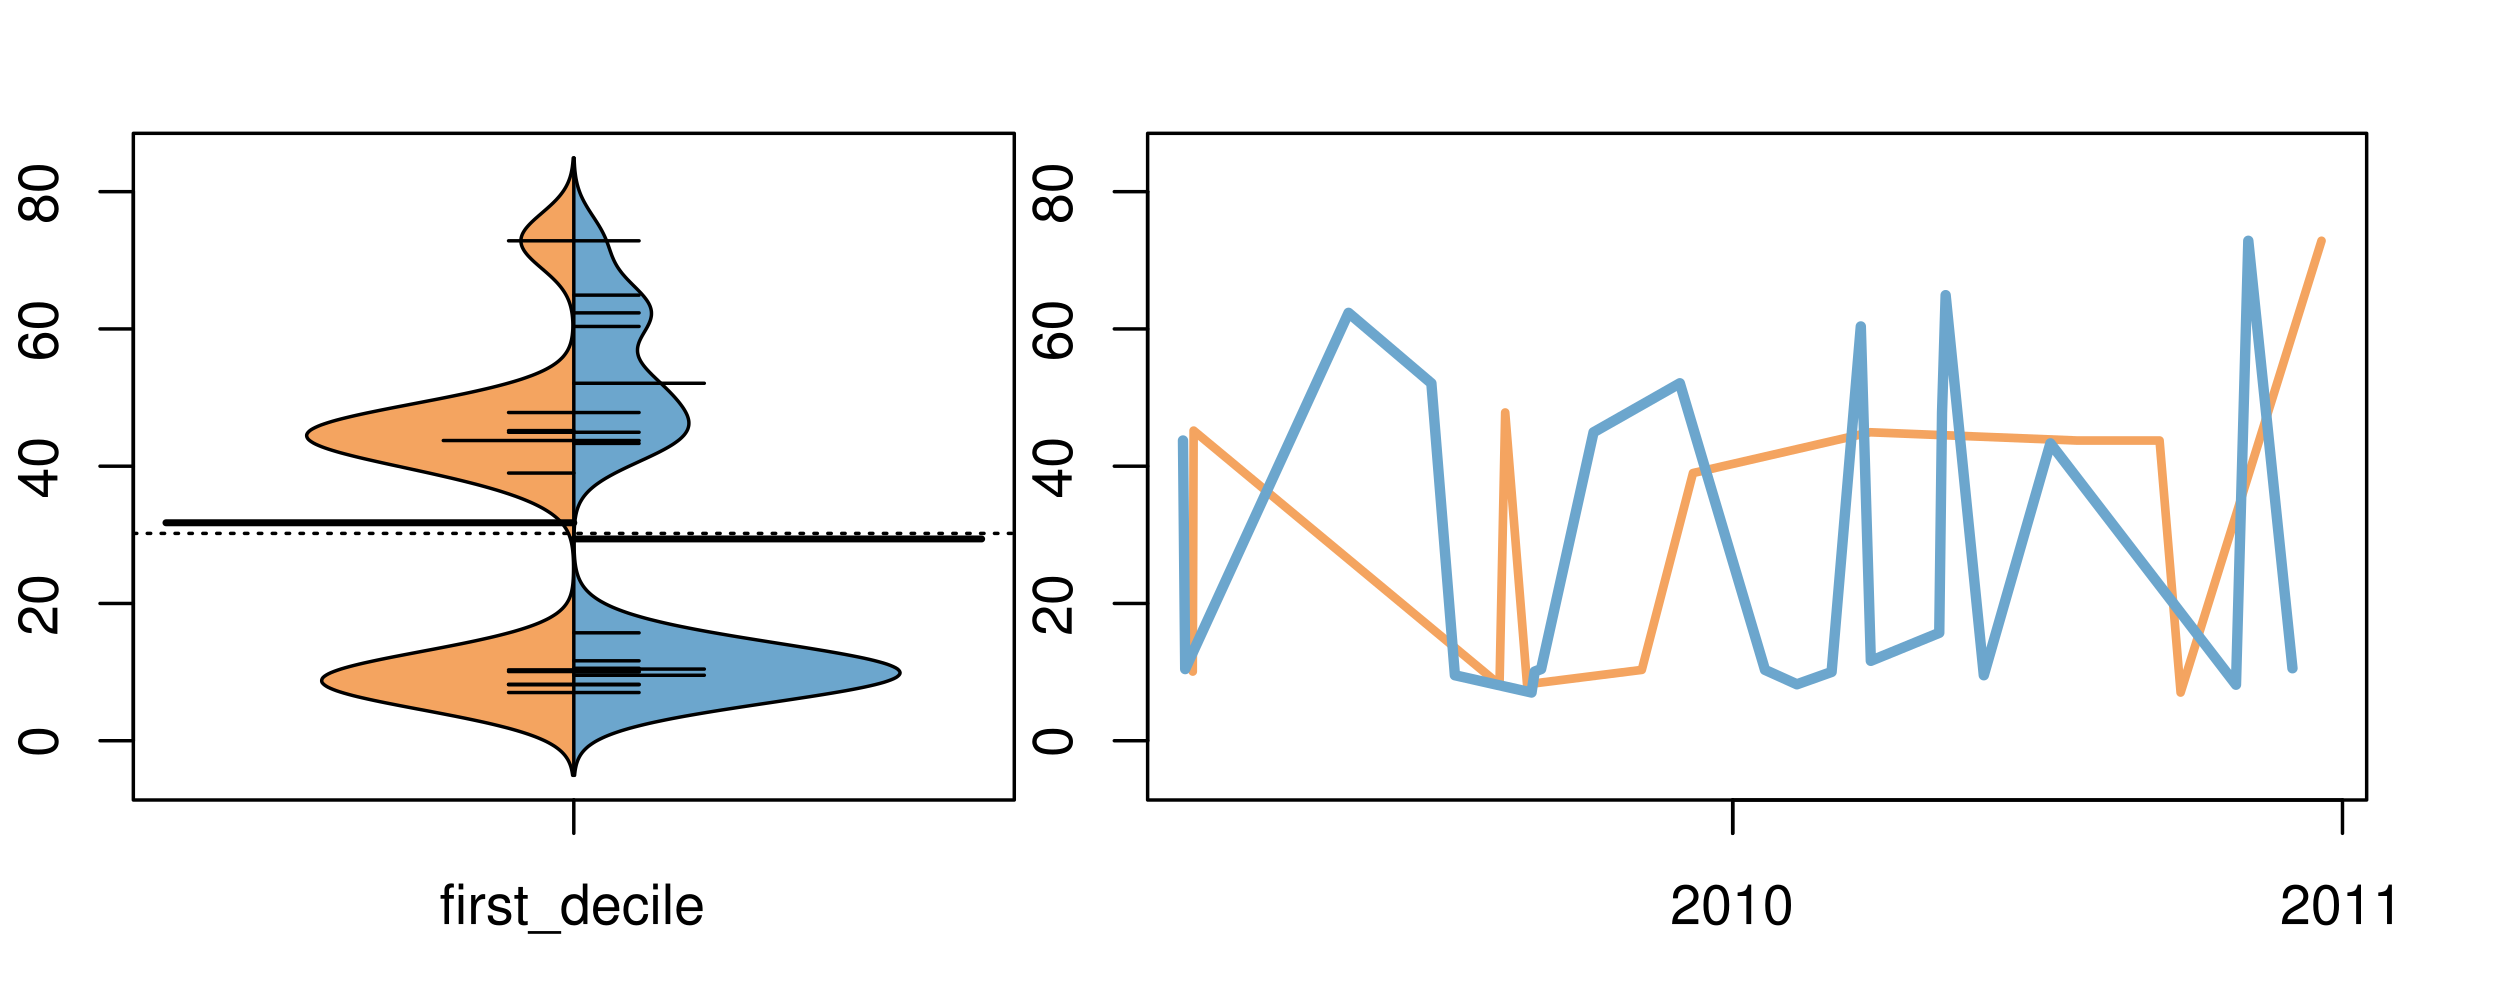 <?xml version="1.0" encoding="UTF-8"?>
<svg xmlns="http://www.w3.org/2000/svg" xmlns:xlink="http://www.w3.org/1999/xlink" width="540pt" height="216pt" viewBox="0 0 540 216" version="1.1">
<defs>
<g>
<symbol overflow="visible" id="glyph0-0">
<path style="stroke:none;" d="M -8.516 -3.297 C -8.516 -2.516 -8.156 -1.781 -7.578 -1.344 C -6.828 -0.797 -5.688 -0.516 -4.109 -0.516 C -1.25 -0.516 0.281 -1.469 0.281 -3.297 C 0.281 -5.094 -1.25 -6.078 -4.047 -6.078 C -5.703 -6.078 -6.797 -5.812 -7.578 -5.25 C -8.172 -4.812 -8.516 -4.109 -8.516 -3.297 Z M -7.578 -3.297 C -7.578 -4.438 -6.422 -5 -4.141 -5 C -1.734 -5 -0.594 -4.453 -0.594 -3.281 C -0.594 -2.156 -1.781 -1.594 -4.109 -1.594 C -6.438 -1.594 -7.578 -2.156 -7.578 -3.297 Z M -7.578 -3.297 "/>
</symbol>
<symbol overflow="visible" id="glyph0-1">
<path style="stroke:none;" d="M -1.047 -6.078 L -1.047 -1.594 C -1.734 -1.703 -2.188 -2.094 -2.797 -3.125 L -3.438 -4.328 C -4.094 -5.516 -4.969 -6.125 -6.016 -6.125 C -6.719 -6.125 -7.375 -5.844 -7.844 -5.344 C -8.297 -4.844 -8.516 -4.219 -8.516 -3.406 C -8.516 -2.328 -8.125 -1.531 -7.406 -1.062 C -6.953 -0.75 -6.422 -0.625 -5.562 -0.594 L -5.562 -1.656 C -6.125 -1.688 -6.484 -1.766 -6.75 -1.906 C -7.266 -2.188 -7.578 -2.734 -7.578 -3.375 C -7.578 -4.328 -6.906 -5.047 -5.984 -5.047 C -5.312 -5.047 -4.734 -4.656 -4.312 -3.906 L -3.688 -2.797 C -2.672 -1.016 -1.875 -0.5 0 -0.406 L 0 -6.078 Z M -1.047 -6.078 "/>
</symbol>
<symbol overflow="visible" id="glyph0-2">
<path style="stroke:none;" d="M -2.047 -3.922 L 0 -3.922 L 0 -4.984 L -2.047 -4.984 L -2.047 -6.234 L -2.984 -6.234 L -2.984 -4.984 L -8.516 -4.984 L -8.516 -4.203 L -3.156 -0.344 L -2.047 -0.344 Z M -2.984 -3.922 L -2.984 -1.266 L -6.703 -3.922 Z M -2.984 -3.922 "/>
</symbol>
<symbol overflow="visible" id="glyph0-3">
<path style="stroke:none;" d="M -6.281 -5.969 C -7.688 -5.766 -8.516 -4.859 -8.516 -3.562 C -8.516 -2.625 -8.047 -1.781 -7.297 -1.281 C -6.469 -0.75 -5.422 -0.516 -3.875 -0.516 C -2.453 -0.516 -1.531 -0.734 -0.781 -1.234 C -0.094 -1.688 0.281 -2.438 0.281 -3.375 C 0.281 -4.984 -0.922 -6.156 -2.594 -6.156 C -4.172 -6.156 -5.297 -5.078 -5.297 -3.547 C -5.297 -2.719 -4.969 -2.047 -4.344 -1.594 C -6.422 -1.609 -7.578 -2.281 -7.578 -3.484 C -7.578 -4.234 -7.109 -4.75 -6.281 -4.922 Z M -4.359 -3.422 C -4.359 -4.438 -3.641 -5.078 -2.516 -5.078 C -1.438 -5.078 -0.656 -4.359 -0.656 -3.391 C -0.656 -2.406 -1.469 -1.656 -2.562 -1.656 C -3.625 -1.656 -4.359 -2.375 -4.359 -3.422 Z M -4.359 -3.422 "/>
</symbol>
<symbol overflow="visible" id="glyph0-4">
<path style="stroke:none;" d="M -4.469 -4.688 C -5 -5.562 -5.438 -5.859 -6.234 -5.859 C -7.578 -5.859 -8.516 -4.812 -8.516 -3.297 C -8.516 -1.797 -7.578 -0.75 -6.234 -0.75 C -5.453 -0.75 -5.016 -1.031 -4.469 -1.891 C -4.016 -0.922 -3.297 -0.438 -2.359 -0.438 C -0.797 -0.438 0.281 -1.625 0.281 -3.297 C 0.281 -4.984 -0.797 -6.156 -2.359 -6.156 C -3.297 -6.156 -4.016 -5.672 -4.469 -4.688 Z M -7.578 -3.297 C -7.578 -4.203 -7.047 -4.781 -6.219 -4.781 C -5.422 -4.781 -4.891 -4.188 -4.891 -3.297 C -4.891 -2.406 -5.422 -1.828 -6.234 -1.828 C -7.047 -1.828 -7.578 -2.406 -7.578 -3.297 Z M -4.016 -3.297 C -4.016 -4.359 -3.344 -5.078 -2.344 -5.078 C -1.328 -5.078 -0.656 -4.359 -0.656 -3.281 C -0.656 -2.25 -1.344 -1.531 -2.344 -1.531 C -3.344 -1.531 -4.016 -2.25 -4.016 -3.297 Z M -4.016 -3.297 "/>
</symbol>
<symbol overflow="visible" id="glyph0-5">
<path style="stroke:none;" d="M -8.75 -5.938 L -8.75 -4.938 L -5.5 -4.938 C -6.125 -4.531 -6.469 -3.859 -6.469 -3.016 C -6.469 -1.375 -5.156 -0.312 -3.156 -0.312 C -1.031 -0.312 0.281 -1.359 0.281 -3.047 C 0.281 -3.906 -0.047 -4.516 -0.828 -5.047 L 0 -5.047 L 0 -5.938 Z M -5.531 -3.188 C -5.531 -4.266 -4.578 -4.938 -3.078 -4.938 C -1.625 -4.938 -0.656 -4.25 -0.656 -3.188 C -0.656 -2.094 -1.625 -1.359 -3.094 -1.359 C -4.562 -1.359 -5.531 -2.094 -5.531 -3.188 Z M -5.531 -3.188 "/>
</symbol>
<symbol overflow="visible" id="glyph0-6">
<path style="stroke:none;" d="M -6.281 -3.094 L -6.281 -2.047 L -7.266 -2.047 C -7.688 -2.047 -7.906 -2.297 -7.906 -2.75 C -7.906 -2.828 -7.906 -2.875 -7.891 -3.094 L -8.719 -3.094 C -8.766 -2.875 -8.781 -2.734 -8.781 -2.531 C -8.781 -1.609 -8.25 -1.062 -7.359 -1.062 L -6.281 -1.062 L -6.281 -0.219 L -5.469 -0.219 L -5.469 -1.062 L 0 -1.062 L 0 -2.047 L -5.469 -2.047 L -5.469 -3.094 Z M -6.281 -3.094 "/>
</symbol>
<symbol overflow="visible" id="glyph0-7">
<path style="stroke:none;" d="M 1.516 -6.938 L 1.516 0.266 L 2.109 0.266 L 2.109 -6.938 Z M 1.516 -6.938 "/>
</symbol>
<symbol overflow="visible" id="glyph0-8">
<path style="stroke:none;" d="M -6.469 -3.266 C -6.469 -1.5 -5.203 -0.438 -3.094 -0.438 C -0.984 -0.438 0.281 -1.484 0.281 -3.281 C 0.281 -5.047 -0.984 -6.125 -3.047 -6.125 C -5.219 -6.125 -6.469 -5.078 -6.469 -3.266 Z M -5.547 -3.281 C -5.547 -4.406 -4.625 -5.078 -3.062 -5.078 C -1.578 -5.078 -0.641 -4.375 -0.641 -3.281 C -0.641 -2.156 -1.578 -1.469 -3.094 -1.469 C -4.609 -1.469 -5.547 -2.156 -5.547 -3.281 Z M -5.547 -3.281 "/>
</symbol>
<symbol overflow="visible" id="glyph0-9">
<path style="stroke:none;" d="M -8.75 -1.828 L -8.75 -0.812 L 0 -0.812 L 0 -1.828 Z M -8.75 -1.828 "/>
</symbol>
<symbol overflow="visible" id="glyph0-10">
<path style="stroke:none;" d="M -1.25 -2.297 L -1.25 -1.047 L 0 -1.047 L 0 -2.297 Z M -1.25 -2.297 "/>
</symbol>
<symbol overflow="visible" id="glyph0-11">
<path style="stroke:none;" d="M -6.062 -3.109 L 0 -3.109 L 0 -4.156 L -8.516 -4.156 L -8.516 -3.469 C -7.203 -3.094 -7.016 -2.859 -6.812 -1.219 L -6.062 -1.219 Z M -6.062 -3.109 "/>
</symbol>
<symbol overflow="visible" id="glyph0-12">
<path style="stroke:none;" d="M 0 -3.422 L -6.281 -5.828 L -6.281 -4.703 L -1.188 -2.922 L -6.281 -1.25 L -6.281 -0.125 L 0 -2.328 Z M 0 -3.422 "/>
</symbol>
<symbol overflow="visible" id="glyph0-13">
<path style="stroke:none;" d="M -0.594 -6.422 C -0.562 -6.312 -0.562 -6.266 -0.562 -6.203 C -0.562 -5.859 -0.75 -5.656 -1.062 -5.656 L -4.75 -5.656 C -5.875 -5.656 -6.469 -4.844 -6.469 -3.297 C -6.469 -2.391 -6.203 -1.625 -5.734 -1.219 C -5.406 -0.922 -5.047 -0.797 -4.422 -0.781 L -4.422 -1.781 C -5.203 -1.875 -5.547 -2.328 -5.547 -3.266 C -5.547 -4.156 -5.203 -4.672 -4.609 -4.672 L -4.344 -4.672 C -3.922 -4.672 -3.75 -4.422 -3.641 -3.625 C -3.469 -2.203 -3.422 -1.984 -3.266 -1.609 C -2.969 -0.875 -2.406 -0.5 -1.578 -0.5 C -0.438 -0.5 0.281 -1.297 0.281 -2.562 C 0.281 -3.359 0 -4 -0.641 -4.703 C -0.016 -4.781 0.281 -5.094 0.281 -5.734 C 0.281 -5.938 0.25 -6.094 0.172 -6.422 Z M -1.984 -4.672 C -1.641 -4.672 -1.438 -4.578 -1.156 -4.266 C -0.797 -3.859 -0.594 -3.375 -0.594 -2.781 C -0.594 -2 -0.969 -1.547 -1.609 -1.547 C -2.266 -1.547 -2.609 -1.984 -2.766 -3.062 C -2.906 -4.109 -2.953 -4.328 -3.109 -4.672 Z M -1.984 -4.672 "/>
</symbol>
<symbol overflow="visible" id="glyph0-14">
<path style="stroke:none;" d="M 0 -5.781 L -6.281 -5.781 L -6.281 -4.781 L -2.719 -4.781 C -1.438 -4.781 -0.594 -4.109 -0.594 -3.078 C -0.594 -2.281 -1.078 -1.781 -1.844 -1.781 L -6.281 -1.781 L -6.281 -0.781 L -1.438 -0.781 C -0.391 -0.781 0.281 -1.562 0.281 -2.781 C 0.281 -3.703 -0.047 -4.297 -0.875 -4.891 L 0 -4.891 Z M 0 -5.781 "/>
</symbol>
<symbol overflow="visible" id="glyph0-15">
<path style="stroke:none;" d="M -2.812 -6.156 C -3.766 -6.156 -4.344 -6.078 -4.812 -5.906 C -5.844 -5.5 -6.469 -4.531 -6.469 -3.359 C -6.469 -1.609 -5.125 -0.484 -3.062 -0.484 C -1 -0.484 0.281 -1.578 0.281 -3.344 C 0.281 -4.781 -0.547 -5.766 -1.906 -6.031 L -1.906 -5.016 C -1.078 -4.734 -0.641 -4.172 -0.641 -3.375 C -0.641 -2.734 -0.938 -2.203 -1.469 -1.859 C -1.828 -1.625 -2.188 -1.531 -2.812 -1.531 Z M -3.625 -1.547 C -4.781 -1.625 -5.547 -2.344 -5.547 -3.344 C -5.547 -4.328 -4.734 -5.094 -3.703 -5.094 C -3.672 -5.094 -3.641 -5.094 -3.625 -5.078 Z M -3.625 -1.547 "/>
</symbol>
<symbol overflow="visible" id="glyph1-0">
<path style="stroke:none;" d="M 3.094 -6.281 L 2.047 -6.281 L 2.047 -7.266 C 2.047 -7.688 2.297 -7.906 2.75 -7.906 C 2.828 -7.906 2.875 -7.906 3.094 -7.891 L 3.094 -8.719 C 2.875 -8.766 2.734 -8.781 2.531 -8.781 C 1.609 -8.781 1.062 -8.25 1.062 -7.359 L 1.062 -6.281 L 0.219 -6.281 L 0.219 -5.469 L 1.062 -5.469 L 1.062 0 L 2.047 0 L 2.047 -5.469 L 3.094 -5.469 Z M 3.094 -6.281 "/>
</symbol>
<symbol overflow="visible" id="glyph1-1">
<path style="stroke:none;" d="M 1.797 -6.281 L 0.797 -6.281 L 0.797 0 L 1.797 0 Z M 1.797 -8.75 L 0.797 -8.75 L 0.797 -7.484 L 1.797 -7.484 Z M 1.797 -8.75 "/>
</symbol>
<symbol overflow="visible" id="glyph1-2">
<path style="stroke:none;" d="M 0.828 -6.281 L 0.828 0 L 1.844 0 L 1.844 -3.266 C 1.844 -4.156 2.062 -4.75 2.547 -5.094 C 2.859 -5.328 3.156 -5.406 3.859 -5.406 L 3.859 -6.438 C 3.688 -6.453 3.594 -6.469 3.469 -6.469 C 2.812 -6.469 2.328 -6.078 1.75 -5.141 L 1.75 -6.281 Z M 0.828 -6.281 "/>
</symbol>
<symbol overflow="visible" id="glyph1-3">
<path style="stroke:none;" d="M 5.25 -4.531 C 5.25 -5.766 4.422 -6.469 2.969 -6.469 C 1.516 -6.469 0.562 -5.719 0.562 -4.547 C 0.562 -3.562 1.062 -3.094 2.562 -2.734 L 3.484 -2.516 C 4.188 -2.344 4.469 -2.094 4.469 -1.625 C 4.469 -1.047 3.875 -0.641 3 -0.641 C 2.453 -0.641 2 -0.797 1.75 -1.062 C 1.594 -1.25 1.531 -1.422 1.469 -1.875 L 0.406 -1.875 C 0.453 -0.422 1.266 0.281 2.922 0.281 C 4.5 0.281 5.516 -0.5 5.516 -1.719 C 5.516 -2.656 4.984 -3.172 3.734 -3.469 L 2.766 -3.703 C 1.953 -3.891 1.609 -4.156 1.609 -4.594 C 1.609 -5.172 2.125 -5.547 2.938 -5.547 C 3.75 -5.547 4.172 -5.203 4.203 -4.531 Z M 5.25 -4.531 "/>
</symbol>
<symbol overflow="visible" id="glyph1-4">
<path style="stroke:none;" d="M 3.047 -6.281 L 2.016 -6.281 L 2.016 -8.016 L 1.016 -8.016 L 1.016 -6.281 L 0.172 -6.281 L 0.172 -5.469 L 1.016 -5.469 L 1.016 -0.719 C 1.016 -0.078 1.453 0.281 2.234 0.281 C 2.469 0.281 2.719 0.25 3.047 0.188 L 3.047 -0.641 C 2.922 -0.609 2.766 -0.594 2.562 -0.594 C 2.141 -0.594 2.016 -0.719 2.016 -1.156 L 2.016 -5.469 L 3.047 -5.469 Z M 3.047 -6.281 "/>
</symbol>
<symbol overflow="visible" id="glyph1-5">
<path style="stroke:none;" d="M 6.938 1.516 L -0.266 1.516 L -0.266 2.109 L 6.938 2.109 Z M 6.938 1.516 "/>
</symbol>
<symbol overflow="visible" id="glyph1-6">
<path style="stroke:none;" d="M 5.938 -8.75 L 4.938 -8.75 L 4.938 -5.5 C 4.531 -6.125 3.859 -6.469 3.016 -6.469 C 1.375 -6.469 0.312 -5.156 0.312 -3.156 C 0.312 -1.031 1.359 0.281 3.047 0.281 C 3.906 0.281 4.516 -0.047 5.047 -0.828 L 5.047 0 L 5.938 0 Z M 3.188 -5.531 C 4.266 -5.531 4.938 -4.578 4.938 -3.078 C 4.938 -1.625 4.25 -0.656 3.188 -0.656 C 2.094 -0.656 1.359 -1.625 1.359 -3.094 C 1.359 -4.562 2.094 -5.531 3.188 -5.531 Z M 3.188 -5.531 "/>
</symbol>
<symbol overflow="visible" id="glyph1-7">
<path style="stroke:none;" d="M 6.156 -2.812 C 6.156 -3.766 6.078 -4.344 5.906 -4.812 C 5.5 -5.844 4.531 -6.469 3.359 -6.469 C 1.609 -6.469 0.484 -5.125 0.484 -3.062 C 0.484 -1 1.578 0.281 3.344 0.281 C 4.781 0.281 5.766 -0.547 6.031 -1.906 L 5.016 -1.906 C 4.734 -1.078 4.172 -0.641 3.375 -0.641 C 2.734 -0.641 2.203 -0.938 1.859 -1.469 C 1.625 -1.828 1.531 -2.188 1.531 -2.812 Z M 1.547 -3.625 C 1.625 -4.781 2.344 -5.547 3.344 -5.547 C 4.328 -5.547 5.094 -4.734 5.094 -3.703 C 5.094 -3.672 5.094 -3.641 5.078 -3.625 Z M 1.547 -3.625 "/>
</symbol>
<symbol overflow="visible" id="glyph1-8">
<path style="stroke:none;" d="M 5.656 -4.172 C 5.609 -4.781 5.469 -5.188 5.234 -5.531 C 4.797 -6.125 4.047 -6.469 3.172 -6.469 C 1.469 -6.469 0.375 -5.125 0.375 -3.031 C 0.375 -1.016 1.453 0.281 3.156 0.281 C 4.656 0.281 5.609 -0.625 5.719 -2.156 L 4.719 -2.156 C 4.547 -1.156 4.031 -0.641 3.188 -0.641 C 2.078 -0.641 1.422 -1.547 1.422 -3.031 C 1.422 -4.609 2.062 -5.547 3.156 -5.547 C 4 -5.547 4.531 -5.047 4.641 -4.172 Z M 5.656 -4.172 "/>
</symbol>
<symbol overflow="visible" id="glyph1-9">
<path style="stroke:none;" d="M 1.828 -8.75 L 0.812 -8.75 L 0.812 0 L 1.828 0 Z M 1.828 -8.75 "/>
</symbol>
<symbol overflow="visible" id="glyph1-10">
<path style="stroke:none;" d="M 6.078 -1.047 L 1.594 -1.047 C 1.703 -1.734 2.094 -2.188 3.125 -2.797 L 4.328 -3.438 C 5.516 -4.094 6.125 -4.969 6.125 -6.016 C 6.125 -6.719 5.844 -7.375 5.344 -7.844 C 4.844 -8.297 4.219 -8.516 3.406 -8.516 C 2.328 -8.516 1.531 -8.125 1.062 -7.406 C 0.75 -6.953 0.625 -6.422 0.594 -5.562 L 1.656 -5.562 C 1.688 -6.125 1.766 -6.484 1.906 -6.75 C 2.188 -7.266 2.734 -7.578 3.375 -7.578 C 4.328 -7.578 5.047 -6.906 5.047 -5.984 C 5.047 -5.312 4.656 -4.734 3.906 -4.312 L 2.797 -3.688 C 1.016 -2.672 0.5 -1.875 0.406 0 L 6.078 0 Z M 6.078 -1.047 "/>
</symbol>
<symbol overflow="visible" id="glyph1-11">
<path style="stroke:none;" d="M 3.297 -8.516 C 2.516 -8.516 1.781 -8.156 1.344 -7.578 C 0.797 -6.828 0.516 -5.688 0.516 -4.109 C 0.516 -1.25 1.469 0.281 3.297 0.281 C 5.094 0.281 6.078 -1.25 6.078 -4.047 C 6.078 -5.703 5.812 -6.797 5.25 -7.578 C 4.812 -8.172 4.109 -8.516 3.297 -8.516 Z M 3.297 -7.578 C 4.438 -7.578 5 -6.422 5 -4.141 C 5 -1.734 4.453 -0.594 3.281 -0.594 C 2.156 -0.594 1.594 -1.781 1.594 -4.109 C 1.594 -6.438 2.156 -7.578 3.297 -7.578 Z M 3.297 -7.578 "/>
</symbol>
<symbol overflow="visible" id="glyph1-12">
<path style="stroke:none;" d="M 3.109 -6.062 L 3.109 0 L 4.156 0 L 4.156 -8.516 L 3.469 -8.516 C 3.094 -7.203 2.859 -7.016 1.219 -6.812 L 1.219 -6.062 Z M 3.109 -6.062 "/>
</symbol>
</g>
<clipPath id="clip1">
  <path d="M 28.801 28.801 L 220.086 28.801 L 220.086 173.801 L 28.801 173.801 Z M 28.801 28.801 "/>
</clipPath>
<clipPath id="clip2">
  <path d="M 247.887 28.801 L 512.199 28.801 L 512.199 173.801 L 247.887 173.801 Z M 247.887 28.801 "/>
</clipPath>
<clipPath id="clip3">
  <path d="M 233.484 14.398 L 526.598 14.398 L 526.598 188.199 L 233.484 188.199 Z M 233.484 14.398 "/>
</clipPath>
<clipPath id="clip4">
  <path d="M 247.887 28.801 L 512.199 28.801 L 512.199 173.801 L 247.887 173.801 Z M 247.887 28.801 "/>
</clipPath>
</defs>
<g id="surface136">
<path style="fill:none;stroke-width:0.75;stroke-linecap:round;stroke-linejoin:round;stroke:rgb(0%,0%,0%);stroke-opacity:1;stroke-miterlimit:10;" d="M 28.801 172.801 L 219.086 172.801 L 219.086 28.801 L 28.801 28.801 L 28.801 172.801 "/>
<path style="fill:none;stroke-width:0.75;stroke-linecap:round;stroke-linejoin:round;stroke:rgb(0%,0%,0%);stroke-opacity:1;stroke-miterlimit:10;" d="M 28.801 159.996 L 28.801 41.398 "/>
<path style="fill:none;stroke-width:0.75;stroke-linecap:round;stroke-linejoin:round;stroke:rgb(0%,0%,0%);stroke-opacity:1;stroke-miterlimit:10;" d="M 28.801 159.996 L 21.602 159.996 "/>
<path style="fill:none;stroke-width:0.75;stroke-linecap:round;stroke-linejoin:round;stroke:rgb(0%,0%,0%);stroke-opacity:1;stroke-miterlimit:10;" d="M 28.801 130.344 L 21.602 130.344 "/>
<path style="fill:none;stroke-width:0.75;stroke-linecap:round;stroke-linejoin:round;stroke:rgb(0%,0%,0%);stroke-opacity:1;stroke-miterlimit:10;" d="M 28.801 100.695 L 21.602 100.695 "/>
<path style="fill:none;stroke-width:0.75;stroke-linecap:round;stroke-linejoin:round;stroke:rgb(0%,0%,0%);stroke-opacity:1;stroke-miterlimit:10;" d="M 28.801 71.047 L 21.602 71.047 "/>
<path style="fill:none;stroke-width:0.75;stroke-linecap:round;stroke-linejoin:round;stroke:rgb(0%,0%,0%);stroke-opacity:1;stroke-miterlimit:10;" d="M 28.801 41.398 L 21.602 41.398 "/>
<g style="fill:rgb(0%,0%,0%);fill-opacity:1;">
  <use xlink:href="#glyph0-0" x="12.396" y="163.496"/>
</g>
<g style="fill:rgb(0%,0%,0%);fill-opacity:1;">
  <use xlink:href="#glyph0-1" x="12.396" y="137.344"/>
  <use xlink:href="#glyph0-0" x="12.396" y="130.672"/>
</g>
<g style="fill:rgb(0%,0%,0%);fill-opacity:1;">
  <use xlink:href="#glyph0-2" x="12.396" y="107.695"/>
  <use xlink:href="#glyph0-0" x="12.396" y="101.023"/>
</g>
<g style="fill:rgb(0%,0%,0%);fill-opacity:1;">
  <use xlink:href="#glyph0-3" x="12.396" y="78.047"/>
  <use xlink:href="#glyph0-0" x="12.396" y="71.375"/>
</g>
<g style="fill:rgb(0%,0%,0%);fill-opacity:1;">
  <use xlink:href="#glyph0-4" x="12.396" y="48.398"/>
  <use xlink:href="#glyph0-0" x="12.396" y="41.727"/>
</g>
<path style="fill:none;stroke-width:0.75;stroke-linecap:round;stroke-linejoin:round;stroke:rgb(0%,0%,0%);stroke-opacity:1;stroke-miterlimit:10;" d="M 123.941 172.801 L 123.941 172.801 "/>
<path style="fill:none;stroke-width:0.75;stroke-linecap:round;stroke-linejoin:round;stroke:rgb(0%,0%,0%);stroke-opacity:1;stroke-miterlimit:10;" d="M 123.941 172.801 L 123.941 180 "/>
<g style="fill:rgb(0%,0%,0%);fill-opacity:1;">
  <use xlink:href="#glyph1-0" x="94.941" y="199.596"/>
  <use xlink:href="#glyph1-1" x="98.277" y="199.596"/>
  <use xlink:href="#glyph1-2" x="100.941" y="199.596"/>
  <use xlink:href="#glyph1-3" x="104.938" y="199.596"/>
  <use xlink:href="#glyph1-4" x="110.938" y="199.596"/>
  <use xlink:href="#glyph1-5" x="114.273" y="199.596"/>
  <use xlink:href="#glyph1-6" x="120.945" y="199.596"/>
  <use xlink:href="#glyph1-7" x="127.617" y="199.596"/>
  <use xlink:href="#glyph1-8" x="134.289" y="199.596"/>
  <use xlink:href="#glyph1-1" x="140.289" y="199.596"/>
  <use xlink:href="#glyph1-9" x="142.953" y="199.596"/>
  <use xlink:href="#glyph1-7" x="145.617" y="199.596"/>
</g>
<g clip-path="url(#clip1)" clip-rule="nonzero">
<path style="fill:none;stroke-width:0.75;stroke-linecap:round;stroke-linejoin:round;stroke:rgb(0%,0%,0%);stroke-opacity:1;stroke-dasharray:0.75,2.25;stroke-miterlimit:10;" d="M 28.801 115.215 L 219.086 115.215 "/>
<path style=" stroke:none;fill-rule:nonzero;fill:rgb(95.686%,64.314%,37.647%);fill-opacity:1;" d="M 123.941 34.133 L 123.812 34.133 L 123.797 34.395 L 123.777 34.656 L 123.754 34.918 L 123.73 35.176 L 123.703 35.438 L 123.668 35.699 L 123.637 35.961 L 123.598 36.223 L 123.555 36.48 L 123.508 36.742 L 123.457 37.004 L 123.402 37.266 L 123.344 37.523 L 123.203 38.047 L 123.125 38.309 L 123.039 38.57 L 122.945 38.828 L 122.844 39.09 L 122.738 39.352 L 122.621 39.613 L 122.496 39.875 L 122.363 40.133 L 122.223 40.395 L 122.07 40.656 L 121.91 40.918 L 121.742 41.18 L 121.562 41.438 L 121.371 41.699 L 121.172 41.961 L 120.965 42.223 L 120.746 42.484 L 120.52 42.742 L 120.281 43.004 L 120.039 43.266 L 119.781 43.527 L 119.52 43.789 L 119.25 44.047 L 118.973 44.309 L 118.688 44.57 L 118.398 44.832 L 118.105 45.094 L 117.809 45.352 L 117.207 45.875 L 116.902 46.137 L 116.602 46.398 L 116.301 46.656 L 115.707 47.18 L 115.418 47.441 L 115.137 47.703 L 114.863 47.961 L 114.598 48.223 L 114.348 48.484 L 114.105 48.746 L 113.875 49.008 L 113.66 49.266 L 113.461 49.527 L 113.281 49.789 L 113.117 50.051 L 112.969 50.312 L 112.844 50.57 L 112.738 50.832 L 112.648 51.094 L 112.582 51.355 L 112.539 51.617 L 112.52 51.875 L 112.516 52.137 L 112.539 52.398 L 112.582 52.66 L 112.648 52.922 L 112.73 53.18 L 112.836 53.441 L 112.965 53.703 L 113.109 53.965 L 113.27 54.227 L 113.453 54.484 L 113.652 54.746 L 113.867 55.008 L 114.094 55.27 L 114.336 55.527 L 114.59 55.789 L 114.852 56.051 L 115.125 56.312 L 115.406 56.574 L 115.695 56.832 L 115.988 57.094 L 116.891 57.879 L 117.195 58.137 L 117.797 58.66 L 118.094 58.922 L 118.387 59.184 L 118.676 59.441 L 118.961 59.703 L 119.238 59.965 L 119.508 60.227 L 119.77 60.488 L 120.023 60.746 L 120.273 61.008 L 120.512 61.27 L 120.738 61.531 L 120.957 61.793 L 121.164 62.051 L 121.363 62.312 L 121.555 62.574 L 121.734 62.836 L 121.906 63.098 L 122.062 63.355 L 122.215 63.617 L 122.355 63.879 L 122.492 64.141 L 122.613 64.402 L 122.73 64.66 L 122.836 64.922 L 122.938 65.184 L 123.027 65.445 L 123.113 65.707 L 123.191 65.965 L 123.266 66.227 L 123.328 66.488 L 123.387 66.75 L 123.441 67.012 L 123.492 67.27 L 123.535 67.531 L 123.574 67.793 L 123.609 68.055 L 123.637 68.316 L 123.664 68.574 L 123.703 69.098 L 123.719 69.359 L 123.727 69.621 L 123.734 69.879 L 123.738 70.141 L 123.738 70.402 L 123.73 70.926 L 123.719 71.184 L 123.703 71.445 L 123.684 71.707 L 123.66 71.969 L 123.633 72.23 L 123.602 72.488 L 123.562 72.75 L 123.52 73.012 L 123.469 73.273 L 123.41 73.531 L 123.348 73.793 L 123.277 74.055 L 123.195 74.316 L 123.102 74.578 L 123.004 74.836 L 122.895 75.098 L 122.77 75.359 L 122.637 75.621 L 122.488 75.883 L 122.324 76.141 L 122.145 76.402 L 121.949 76.664 L 121.738 76.926 L 121.508 77.188 L 121.25 77.445 L 120.977 77.707 L 120.684 77.969 L 120.363 78.23 L 120.016 78.492 L 119.645 78.75 L 119.25 79.012 L 118.812 79.273 L 118.352 79.535 L 117.863 79.797 L 117.344 80.055 L 116.781 80.316 L 116.188 80.578 L 115.562 80.84 L 114.898 81.102 L 114.191 81.359 L 113.453 81.621 L 112.68 81.883 L 111.859 82.145 L 111 82.406 L 110.105 82.664 L 109.176 82.926 L 108.199 83.188 L 107.184 83.449 L 106.137 83.711 L 105.059 83.969 L 103.93 84.23 L 102.777 84.492 L 101.594 84.754 L 100.379 85.016 L 99.133 85.273 L 97.863 85.535 L 96.574 85.797 L 95.266 86.059 L 93.938 86.32 L 92.594 86.578 L 91.246 86.84 L 89.891 87.102 L 88.531 87.363 L 87.176 87.625 L 85.824 87.883 L 84.484 88.145 L 83.164 88.406 L 81.859 88.668 L 80.574 88.93 L 79.328 89.188 L 78.113 89.449 L 76.93 89.711 L 75.789 89.973 L 74.703 90.234 L 73.664 90.492 L 72.672 90.754 L 71.746 91.016 L 70.891 91.277 L 70.09 91.539 L 69.352 91.797 L 68.699 92.059 L 68.121 92.32 L 67.609 92.582 L 67.168 92.84 L 66.828 93.102 L 66.562 93.363 L 66.371 93.625 L 66.25 93.887 L 66.238 94.145 L 66.297 94.406 L 66.426 94.668 L 66.633 94.93 L 66.934 95.191 L 67.305 95.449 L 67.734 95.711 L 68.246 95.973 L 68.836 96.234 L 69.48 96.496 L 70.18 96.754 L 70.953 97.016 L 71.777 97.277 L 72.652 97.539 L 73.566 97.801 L 74.539 98.059 L 75.547 98.32 L 76.586 98.582 L 77.66 98.844 L 78.766 99.105 L 79.895 99.363 L 81.043 99.625 L 82.211 99.887 L 83.391 100.148 L 84.582 100.41 L 85.777 100.668 L 89.375 101.453 L 90.57 101.715 L 91.754 101.973 L 92.93 102.234 L 94.09 102.496 L 95.242 102.758 L 96.371 103.02 L 97.484 103.277 L 98.582 103.539 L 99.656 103.801 L 100.707 104.062 L 101.734 104.324 L 102.742 104.582 L 103.723 104.844 L 104.672 105.105 L 105.602 105.367 L 106.504 105.629 L 107.379 105.887 L 108.223 106.148 L 109.043 106.41 L 109.84 106.672 L 110.605 106.934 L 111.34 107.191 L 112.051 107.453 L 112.738 107.715 L 113.391 107.977 L 114.016 108.238 L 114.621 108.496 L 115.203 108.758 L 115.75 109.02 L 116.273 109.281 L 116.777 109.543 L 117.258 109.801 L 117.707 110.062 L 118.137 110.324 L 118.547 110.586 L 118.934 110.844 L 119.297 111.105 L 119.641 111.367 L 119.969 111.629 L 120.273 111.891 L 120.559 112.148 L 120.828 112.41 L 121.082 112.672 L 121.316 112.934 L 121.535 113.195 L 121.738 113.453 L 121.934 113.715 L 122.105 113.977 L 122.27 114.238 L 122.426 114.5 L 122.566 114.758 L 122.691 115.02 L 122.812 115.281 L 122.922 115.543 L 123.023 115.805 L 123.113 116.062 L 123.199 116.324 L 123.273 116.586 L 123.344 116.848 L 123.406 117.109 L 123.465 117.367 L 123.516 117.629 L 123.562 117.891 L 123.605 118.152 L 123.645 118.414 L 123.68 118.672 L 123.734 119.195 L 123.781 119.719 L 123.801 119.977 L 123.832 120.5 L 123.844 120.762 L 123.852 121.023 L 123.863 121.281 L 123.871 121.543 L 123.883 122.328 L 123.883 123.109 L 123.875 123.633 L 123.871 123.891 L 123.855 124.414 L 123.832 124.938 L 123.816 125.195 L 123.777 125.719 L 123.754 125.98 L 123.727 126.242 L 123.695 126.5 L 123.66 126.762 L 123.617 127.023 L 123.57 127.285 L 123.52 127.547 L 123.461 127.805 L 123.395 128.066 L 123.32 128.328 L 123.238 128.59 L 123.145 128.848 L 123.043 129.109 L 122.93 129.371 L 122.805 129.633 L 122.66 129.895 L 122.508 130.152 L 122.34 130.414 L 122.148 130.676 L 121.941 130.938 L 121.715 131.199 L 121.473 131.457 L 121.199 131.719 L 120.906 131.98 L 120.586 132.242 L 120.246 132.504 L 119.867 132.762 L 119.461 133.023 L 119.027 133.285 L 118.562 133.547 L 118.055 133.809 L 117.516 134.066 L 116.945 134.328 L 116.336 134.59 L 115.68 134.852 L 114.988 135.113 L 114.262 135.371 L 113.484 135.633 L 112.664 135.895 L 111.809 136.156 L 110.918 136.418 L 109.969 136.676 L 108.984 136.938 L 107.961 137.199 L 106.902 137.461 L 105.793 137.723 L 104.648 137.98 L 103.477 138.242 L 102.27 138.504 L 101.02 138.766 L 99.75 139.027 L 98.453 139.285 L 97.137 139.547 L 95.793 139.809 L 94.438 140.07 L 93.074 140.332 L 91.699 140.59 L 90.324 140.852 L 88.953 141.113 L 87.586 141.375 L 86.23 141.637 L 84.898 141.895 L 83.582 142.156 L 82.293 142.418 L 81.047 142.68 L 79.836 142.941 L 78.66 143.199 L 77.539 143.461 L 76.48 143.723 L 75.477 143.984 L 74.527 144.246 L 73.656 144.504 L 72.867 144.766 L 72.145 145.027 L 71.492 145.289 L 70.938 145.551 L 70.477 145.809 L 70.09 146.07 L 69.785 146.332 L 69.598 146.594 L 69.5 146.852 L 69.484 147.113 L 69.551 147.375 L 69.746 147.637 L 70.02 147.898 L 70.375 148.156 L 70.816 148.418 L 71.367 148.68 L 71.992 148.941 L 72.688 149.203 L 73.469 149.461 L 74.336 149.723 L 75.262 149.984 L 76.242 150.246 L 77.301 150.508 L 78.414 150.766 L 79.57 151.027 L 80.77 151.289 L 82.02 151.551 L 83.301 151.812 L 84.609 152.07 L 85.941 152.332 L 87.297 152.594 L 88.66 152.855 L 90.035 153.117 L 91.414 153.375 L 92.789 153.637 L 94.156 153.898 L 95.52 154.16 L 96.863 154.422 L 98.188 154.68 L 99.492 154.941 L 100.773 155.203 L 102.023 155.465 L 103.238 155.727 L 104.426 155.984 L 105.582 156.246 L 106.691 156.508 L 107.762 156.77 L 108.797 157.031 L 109.797 157.289 L 110.742 157.551 L 111.648 157.812 L 112.52 158.074 L 113.344 158.336 L 114.121 158.594 L 114.863 158.855 L 115.566 159.117 L 116.227 159.379 L 116.84 159.641 L 117.422 159.898 L 117.973 160.16 L 118.48 160.422 L 118.953 160.684 L 119.395 160.945 L 119.809 161.203 L 120.184 161.465 L 120.535 161.727 L 120.859 161.988 L 121.16 162.25 L 121.43 162.508 L 121.68 162.77 L 121.91 163.031 L 122.121 163.293 L 122.309 163.555 L 122.484 163.812 L 122.645 164.074 L 122.785 164.336 L 122.914 164.598 L 123.027 164.855 L 123.133 165.117 L 123.227 165.379 L 123.312 165.641 L 123.387 165.902 L 123.453 166.16 L 123.512 166.422 L 123.566 166.684 L 123.613 166.945 L 123.656 167.207 L 123.691 167.465 L 123.941 167.465 Z M 123.941 34.133 "/>
<path style="fill:none;stroke-width:0.75;stroke-linecap:round;stroke-linejoin:round;stroke:rgb(0%,0%,0%);stroke-opacity:1;stroke-miterlimit:10;" d="M 123.941 34.133 L 123.812 34.133 L 123.797 34.395 L 123.777 34.656 L 123.754 34.918 L 123.73 35.176 L 123.703 35.438 L 123.668 35.699 L 123.637 35.961 L 123.598 36.223 L 123.555 36.48 L 123.508 36.742 L 123.457 37.004 L 123.402 37.266 L 123.344 37.523 L 123.203 38.047 L 123.125 38.309 L 123.039 38.57 L 122.945 38.828 L 122.844 39.09 L 122.738 39.352 L 122.621 39.613 L 122.496 39.875 L 122.363 40.133 L 122.223 40.395 L 122.07 40.656 L 121.91 40.918 L 121.742 41.18 L 121.562 41.438 L 121.371 41.699 L 121.172 41.961 L 120.965 42.223 L 120.746 42.484 L 120.52 42.742 L 120.281 43.004 L 120.039 43.266 L 119.781 43.527 L 119.52 43.789 L 119.25 44.047 L 118.973 44.309 L 118.688 44.57 L 118.398 44.832 L 118.105 45.094 L 117.809 45.352 L 117.207 45.875 L 116.902 46.137 L 116.602 46.398 L 116.301 46.656 L 115.707 47.18 L 115.418 47.441 L 115.137 47.703 L 114.863 47.961 L 114.598 48.223 L 114.348 48.484 L 114.105 48.746 L 113.875 49.008 L 113.66 49.266 L 113.461 49.527 L 113.281 49.789 L 113.117 50.051 L 112.969 50.312 L 112.844 50.57 L 112.738 50.832 L 112.648 51.094 L 112.582 51.355 L 112.539 51.617 L 112.52 51.875 L 112.516 52.137 L 112.539 52.398 L 112.582 52.66 L 112.648 52.922 L 112.73 53.18 L 112.836 53.441 L 112.965 53.703 L 113.109 53.965 L 113.27 54.227 L 113.453 54.484 L 113.652 54.746 L 113.867 55.008 L 114.094 55.27 L 114.336 55.527 L 114.59 55.789 L 114.852 56.051 L 115.125 56.312 L 115.406 56.574 L 115.695 56.832 L 115.988 57.094 L 116.891 57.879 L 117.195 58.137 L 117.797 58.66 L 118.094 58.922 L 118.387 59.184 L 118.676 59.441 L 118.961 59.703 L 119.238 59.965 L 119.508 60.227 L 119.77 60.488 L 120.023 60.746 L 120.273 61.008 L 120.512 61.27 L 120.738 61.531 L 120.957 61.793 L 121.164 62.051 L 121.363 62.312 L 121.555 62.574 L 121.734 62.836 L 121.906 63.098 L 122.062 63.355 L 122.215 63.617 L 122.355 63.879 L 122.492 64.141 L 122.613 64.402 L 122.73 64.66 L 122.836 64.922 L 122.938 65.184 L 123.027 65.445 L 123.113 65.707 L 123.191 65.965 L 123.266 66.227 L 123.328 66.488 L 123.387 66.75 L 123.441 67.012 L 123.492 67.27 L 123.535 67.531 L 123.574 67.793 L 123.609 68.055 L 123.637 68.316 L 123.664 68.574 L 123.703 69.098 L 123.719 69.359 L 123.727 69.621 L 123.734 69.879 L 123.738 70.141 L 123.738 70.402 L 123.73 70.926 L 123.719 71.184 L 123.703 71.445 L 123.684 71.707 L 123.66 71.969 L 123.633 72.23 L 123.602 72.488 L 123.562 72.75 L 123.52 73.012 L 123.469 73.273 L 123.41 73.531 L 123.348 73.793 L 123.277 74.055 L 123.195 74.316 L 123.102 74.578 L 123.004 74.836 L 122.895 75.098 L 122.77 75.359 L 122.637 75.621 L 122.488 75.883 L 122.324 76.141 L 122.145 76.402 L 121.949 76.664 L 121.738 76.926 L 121.508 77.188 L 121.25 77.445 L 120.977 77.707 L 120.684 77.969 L 120.363 78.23 L 120.016 78.492 L 119.645 78.75 L 119.25 79.012 L 118.812 79.273 L 118.352 79.535 L 117.863 79.797 L 117.344 80.055 L 116.781 80.316 L 116.188 80.578 L 115.562 80.84 L 114.898 81.102 L 114.191 81.359 L 113.453 81.621 L 112.68 81.883 L 111.859 82.145 L 111 82.406 L 110.105 82.664 L 109.176 82.926 L 108.199 83.188 L 107.184 83.449 L 106.137 83.711 L 105.059 83.969 L 103.93 84.23 L 102.777 84.492 L 101.594 84.754 L 100.379 85.016 L 99.133 85.273 L 97.863 85.535 L 96.574 85.797 L 95.266 86.059 L 93.938 86.32 L 92.594 86.578 L 91.246 86.84 L 89.891 87.102 L 88.531 87.363 L 87.176 87.625 L 85.824 87.883 L 84.484 88.145 L 83.164 88.406 L 81.859 88.668 L 80.574 88.93 L 79.328 89.188 L 78.113 89.449 L 76.93 89.711 L 75.789 89.973 L 74.703 90.234 L 73.664 90.492 L 72.672 90.754 L 71.746 91.016 L 70.891 91.277 L 70.09 91.539 L 69.352 91.797 L 68.699 92.059 L 68.121 92.32 L 67.609 92.582 L 67.168 92.84 L 66.828 93.102 L 66.562 93.363 L 66.371 93.625 L 66.25 93.887 L 66.238 94.145 L 66.297 94.406 L 66.426 94.668 L 66.633 94.93 L 66.934 95.191 L 67.305 95.449 L 67.734 95.711 L 68.246 95.973 L 68.836 96.234 L 69.48 96.496 L 70.18 96.754 L 70.953 97.016 L 71.777 97.277 L 72.652 97.539 L 73.566 97.801 L 74.539 98.059 L 75.547 98.32 L 76.586 98.582 L 77.66 98.844 L 78.766 99.105 L 79.895 99.363 L 81.043 99.625 L 82.211 99.887 L 83.391 100.148 L 84.582 100.41 L 85.777 100.668 L 89.375 101.453 L 90.57 101.715 L 91.754 101.973 L 92.93 102.234 L 94.09 102.496 L 95.242 102.758 L 96.371 103.02 L 97.484 103.277 L 98.582 103.539 L 99.656 103.801 L 100.707 104.062 L 101.734 104.324 L 102.742 104.582 L 103.723 104.844 L 104.672 105.105 L 105.602 105.367 L 106.504 105.629 L 107.379 105.887 L 108.223 106.148 L 109.043 106.41 L 109.84 106.672 L 110.605 106.934 L 111.34 107.191 L 112.051 107.453 L 112.738 107.715 L 113.391 107.977 L 114.016 108.238 L 114.621 108.496 L 115.203 108.758 L 115.75 109.02 L 116.273 109.281 L 116.777 109.543 L 117.258 109.801 L 117.707 110.062 L 118.137 110.324 L 118.547 110.586 L 118.934 110.844 L 119.297 111.105 L 119.641 111.367 L 119.969 111.629 L 120.273 111.891 L 120.559 112.148 L 120.828 112.41 L 121.082 112.672 L 121.316 112.934 L 121.535 113.195 L 121.738 113.453 L 121.934 113.715 L 122.105 113.977 L 122.27 114.238 L 122.426 114.5 L 122.566 114.758 L 122.691 115.02 L 122.812 115.281 L 122.922 115.543 L 123.023 115.805 L 123.113 116.062 L 123.199 116.324 L 123.273 116.586 L 123.344 116.848 L 123.406 117.109 L 123.465 117.367 L 123.516 117.629 L 123.562 117.891 L 123.605 118.152 L 123.645 118.414 L 123.68 118.672 L 123.734 119.195 L 123.781 119.719 L 123.801 119.977 L 123.832 120.5 L 123.844 120.762 L 123.852 121.023 L 123.863 121.281 L 123.871 121.543 L 123.883 122.328 L 123.883 123.109 L 123.875 123.633 L 123.871 123.891 L 123.855 124.414 L 123.832 124.938 L 123.816 125.195 L 123.777 125.719 L 123.754 125.98 L 123.727 126.242 L 123.695 126.5 L 123.66 126.762 L 123.617 127.023 L 123.57 127.285 L 123.52 127.547 L 123.461 127.805 L 123.395 128.066 L 123.32 128.328 L 123.238 128.59 L 123.145 128.848 L 123.043 129.109 L 122.93 129.371 L 122.805 129.633 L 122.66 129.895 L 122.508 130.152 L 122.34 130.414 L 122.148 130.676 L 121.941 130.938 L 121.715 131.199 L 121.473 131.457 L 121.199 131.719 L 120.906 131.98 L 120.586 132.242 L 120.246 132.504 L 119.867 132.762 L 119.461 133.023 L 119.027 133.285 L 118.562 133.547 L 118.055 133.809 L 117.516 134.066 L 116.945 134.328 L 116.336 134.59 L 115.68 134.852 L 114.988 135.113 L 114.262 135.371 L 113.484 135.633 L 112.664 135.895 L 111.809 136.156 L 110.918 136.418 L 109.969 136.676 L 108.984 136.938 L 107.961 137.199 L 106.902 137.461 L 105.793 137.723 L 104.648 137.98 L 103.477 138.242 L 102.27 138.504 L 101.02 138.766 L 99.75 139.027 L 98.453 139.285 L 97.137 139.547 L 95.793 139.809 L 94.438 140.07 L 93.074 140.332 L 91.699 140.59 L 90.324 140.852 L 88.953 141.113 L 87.586 141.375 L 86.23 141.637 L 84.898 141.895 L 83.582 142.156 L 82.293 142.418 L 81.047 142.68 L 79.836 142.941 L 78.66 143.199 L 77.539 143.461 L 76.48 143.723 L 75.477 143.984 L 74.527 144.246 L 73.656 144.504 L 72.867 144.766 L 72.145 145.027 L 71.492 145.289 L 70.938 145.551 L 70.477 145.809 L 70.09 146.07 L 69.785 146.332 L 69.598 146.594 L 69.5 146.852 L 69.484 147.113 L 69.551 147.375 L 69.746 147.637 L 70.02 147.898 L 70.375 148.156 L 70.816 148.418 L 71.367 148.68 L 71.992 148.941 L 72.688 149.203 L 73.469 149.461 L 74.336 149.723 L 75.262 149.984 L 76.242 150.246 L 77.301 150.508 L 78.414 150.766 L 79.57 151.027 L 80.77 151.289 L 82.02 151.551 L 83.301 151.812 L 84.609 152.07 L 85.941 152.332 L 87.297 152.594 L 88.66 152.855 L 90.035 153.117 L 91.414 153.375 L 92.789 153.637 L 94.156 153.898 L 95.52 154.16 L 96.863 154.422 L 98.188 154.68 L 99.492 154.941 L 100.773 155.203 L 102.023 155.465 L 103.238 155.727 L 104.426 155.984 L 105.582 156.246 L 106.691 156.508 L 107.762 156.77 L 108.797 157.031 L 109.797 157.289 L 110.742 157.551 L 111.648 157.812 L 112.52 158.074 L 113.344 158.336 L 114.121 158.594 L 114.863 158.855 L 115.566 159.117 L 116.227 159.379 L 116.84 159.641 L 117.422 159.898 L 117.973 160.16 L 118.48 160.422 L 118.953 160.684 L 119.395 160.945 L 119.809 161.203 L 120.184 161.465 L 120.535 161.727 L 120.859 161.988 L 121.16 162.25 L 121.43 162.508 L 121.68 162.77 L 121.91 163.031 L 122.121 163.293 L 122.309 163.555 L 122.484 163.812 L 122.645 164.074 L 122.785 164.336 L 122.914 164.598 L 123.027 164.855 L 123.133 165.117 L 123.227 165.379 L 123.312 165.641 L 123.387 165.902 L 123.453 166.16 L 123.512 166.422 L 123.566 166.684 L 123.613 166.945 L 123.656 167.207 L 123.691 167.465 L 123.941 167.465 "/>
<path style=" stroke:none;fill-rule:nonzero;fill:rgb(42.353%,65.098%,80.392%);fill-opacity:1;" d="M 123.941 167.465 L 124.109 167.465 L 124.133 167.207 L 124.16 166.945 L 124.23 166.422 L 124.273 166.16 L 124.32 165.902 L 124.375 165.641 L 124.434 165.379 L 124.5 165.117 L 124.578 164.855 L 124.664 164.598 L 124.758 164.336 L 124.863 164.074 L 124.984 163.812 L 125.113 163.555 L 125.258 163.293 L 125.418 163.031 L 125.598 162.77 L 125.793 162.508 L 126.008 162.25 L 126.246 161.988 L 126.508 161.727 L 126.789 161.465 L 127.094 161.203 L 127.438 160.945 L 127.805 160.684 L 128.203 160.422 L 128.629 160.16 L 129.102 159.898 L 129.605 159.641 L 130.145 159.379 L 130.727 159.117 L 131.355 158.855 L 132.023 158.594 L 132.734 158.336 L 133.496 158.074 L 134.309 157.812 L 135.168 157.551 L 136.066 157.289 L 137.035 157.031 L 138.051 156.77 L 139.113 156.508 L 140.227 156.246 L 141.406 155.984 L 142.633 155.727 L 143.902 155.465 L 145.227 155.203 L 146.609 154.941 L 148.035 154.68 L 149.5 154.422 L 151.02 154.16 L 152.578 153.898 L 154.172 153.637 L 155.801 153.375 L 157.465 153.117 L 159.152 152.855 L 160.863 152.594 L 162.59 152.332 L 164.336 152.07 L 166.082 151.812 L 169.582 151.289 L 171.316 151.027 L 173.031 150.766 L 174.73 150.508 L 176.398 150.246 L 178.023 149.984 L 179.605 149.723 L 181.148 149.461 L 182.629 149.203 L 184.039 148.941 L 185.387 148.68 L 186.672 148.418 L 187.859 148.156 L 188.957 147.898 L 189.977 147.637 L 190.914 147.375 L 191.719 147.113 L 192.43 146.852 L 193.047 146.594 L 193.559 146.332 L 193.93 146.07 L 194.199 145.809 L 194.367 145.551 L 194.418 145.289 L 194.332 145.027 L 194.148 144.766 L 193.863 144.504 L 193.453 144.246 L 192.922 143.984 L 192.301 143.723 L 191.59 143.461 L 190.758 143.199 L 189.832 142.941 L 188.832 142.68 L 187.754 142.418 L 186.57 142.156 L 185.32 141.895 L 184.016 141.637 L 182.648 141.375 L 181.211 141.113 L 179.734 140.852 L 178.219 140.59 L 176.664 140.332 L 175.078 140.07 L 173.469 139.809 L 171.84 139.547 L 170.199 139.285 L 168.555 139.027 L 166.906 138.766 L 165.262 138.504 L 163.629 138.242 L 162.008 137.98 L 160.406 137.723 L 158.82 137.461 L 157.27 137.199 L 155.746 136.938 L 154.25 136.676 L 152.785 136.418 L 151.367 136.156 L 149.984 135.895 L 148.637 135.633 L 147.332 135.371 L 146.078 135.113 L 144.863 134.852 L 143.688 134.59 L 142.562 134.328 L 141.488 134.066 L 140.449 133.809 L 139.453 133.547 L 138.508 133.285 L 137.609 133.023 L 136.746 132.762 L 135.918 132.504 L 135.148 132.242 L 134.41 131.98 L 133.711 131.719 L 133.043 131.457 L 132.422 131.199 L 131.832 130.938 L 131.273 130.676 L 130.746 130.414 L 130.258 130.152 L 129.793 129.895 L 129.355 129.633 L 128.949 129.371 L 128.566 129.109 L 128.211 128.848 L 127.871 128.59 L 127.562 128.328 L 127.273 128.066 L 127 127.805 L 126.746 127.547 L 126.516 127.285 L 126.297 127.023 L 126.094 126.762 L 125.906 126.5 L 125.738 126.242 L 125.578 125.98 L 125.43 125.719 L 125.293 125.457 L 125.168 125.195 L 125.055 124.938 L 124.949 124.676 L 124.852 124.414 L 124.766 124.152 L 124.684 123.891 L 124.609 123.633 L 124.543 123.371 L 124.48 123.109 L 124.426 122.848 L 124.375 122.586 L 124.328 122.328 L 124.25 121.805 L 124.215 121.543 L 124.188 121.281 L 124.16 121.023 L 124.133 120.762 L 124.094 120.238 L 124.078 119.977 L 124.062 119.719 L 124.047 119.457 L 124.035 119.195 L 124.027 118.934 L 124.016 118.672 L 124.012 118.414 L 124.004 118.152 L 123.992 117.367 L 123.992 116.324 L 123.996 116.062 L 124 115.805 L 124.008 115.281 L 124.023 114.758 L 124.035 114.5 L 124.047 114.238 L 124.078 113.715 L 124.098 113.453 L 124.117 113.195 L 124.141 112.934 L 124.168 112.672 L 124.23 112.148 L 124.27 111.891 L 124.312 111.629 L 124.359 111.367 L 124.41 111.105 L 124.469 110.844 L 124.531 110.586 L 124.602 110.324 L 124.68 110.062 L 124.762 109.801 L 124.855 109.543 L 124.957 109.281 L 125.07 109.02 L 125.188 108.758 L 125.32 108.496 L 125.465 108.238 L 125.617 107.977 L 125.781 107.715 L 125.961 107.453 L 126.152 107.191 L 126.359 106.934 L 126.578 106.672 L 126.812 106.41 L 127.062 106.148 L 127.328 105.887 L 127.609 105.629 L 127.91 105.367 L 128.227 105.105 L 128.555 104.844 L 128.906 104.582 L 129.273 104.324 L 129.656 104.062 L 130.051 103.801 L 130.469 103.539 L 130.902 103.277 L 131.352 103.02 L 131.812 102.758 L 132.293 102.496 L 132.781 102.234 L 133.285 101.973 L 133.801 101.715 L 134.328 101.453 L 134.867 101.191 L 135.41 100.93 L 135.965 100.668 L 136.523 100.41 L 137.648 99.887 L 138.781 99.363 L 139.348 99.105 L 139.906 98.844 L 140.461 98.582 L 141.008 98.32 L 141.547 98.059 L 142.074 97.801 L 142.59 97.539 L 143.09 97.277 L 143.578 97.016 L 144.051 96.754 L 144.5 96.496 L 144.934 96.234 L 145.348 95.973 L 145.738 95.711 L 146.105 95.449 L 146.453 95.191 L 146.781 94.93 L 147.078 94.668 L 147.352 94.406 L 147.605 94.145 L 147.832 93.887 L 148.031 93.625 L 148.207 93.363 L 148.363 93.102 L 148.496 92.84 L 148.598 92.582 L 148.68 92.32 L 148.742 92.059 L 148.785 91.797 L 148.801 91.539 L 148.801 91.277 L 148.785 91.016 L 148.746 90.754 L 148.691 90.492 L 148.621 90.234 L 148.535 89.973 L 148.438 89.711 L 148.32 89.449 L 148.195 89.188 L 148.062 88.93 L 147.91 88.668 L 147.754 88.406 L 147.586 88.145 L 147.41 87.883 L 147.223 87.625 L 147.031 87.363 L 146.832 87.102 L 146.625 86.84 L 146.41 86.578 L 146.188 86.32 L 145.965 86.059 L 145.734 85.797 L 145.496 85.535 L 145.254 85.273 L 145.008 85.016 L 144.758 84.754 L 144.504 84.492 L 143.98 83.969 L 143.715 83.711 L 143.176 83.188 L 142.629 82.664 L 142.355 82.406 L 142.078 82.145 L 141.531 81.621 L 141.262 81.359 L 140.992 81.102 L 140.73 80.84 L 140.473 80.578 L 140.219 80.316 L 139.973 80.055 L 139.734 79.797 L 139.504 79.535 L 139.285 79.273 L 139.074 79.012 L 138.879 78.75 L 138.699 78.492 L 138.527 78.23 L 138.367 77.969 L 138.23 77.707 L 138.105 77.445 L 137.992 77.188 L 137.902 76.926 L 137.828 76.664 L 137.77 76.402 L 137.727 76.141 L 137.703 75.883 L 137.699 75.621 L 137.707 75.359 L 137.734 75.098 L 137.777 74.836 L 137.836 74.578 L 137.91 74.316 L 137.992 74.055 L 138.094 73.793 L 138.203 73.531 L 138.324 73.273 L 138.453 73.012 L 138.734 72.488 L 138.883 72.23 L 139.035 71.969 L 139.191 71.707 L 139.496 71.184 L 139.645 70.926 L 139.793 70.664 L 139.93 70.402 L 140.062 70.141 L 140.188 69.879 L 140.297 69.621 L 140.402 69.359 L 140.492 69.098 L 140.566 68.836 L 140.629 68.574 L 140.676 68.316 L 140.707 68.055 L 140.719 67.793 L 140.715 67.531 L 140.699 67.27 L 140.66 67.012 L 140.605 66.75 L 140.531 66.488 L 140.445 66.227 L 140.336 65.965 L 140.215 65.707 L 140.074 65.445 L 139.922 65.184 L 139.75 64.922 L 139.566 64.66 L 139.371 64.402 L 139.168 64.141 L 138.945 63.879 L 138.719 63.617 L 138.484 63.355 L 138.238 63.098 L 137.988 62.836 L 137.734 62.574 L 137.477 62.312 L 137.215 62.051 L 136.953 61.793 L 136.43 61.27 L 135.914 60.746 L 135.664 60.488 L 135.414 60.227 L 135.176 59.965 L 134.941 59.703 L 134.715 59.441 L 134.492 59.184 L 134.281 58.922 L 134.082 58.66 L 133.887 58.398 L 133.699 58.137 L 133.523 57.879 L 133.355 57.617 L 133.195 57.355 L 133.047 57.094 L 132.902 56.832 L 132.77 56.574 L 132.641 56.312 L 132.52 56.051 L 132.406 55.789 L 132.297 55.527 L 132.191 55.27 L 132.09 55.008 L 131.902 54.484 L 131.809 54.227 L 131.449 53.18 L 131.355 52.922 L 131.262 52.66 L 131.164 52.398 L 130.961 51.875 L 130.852 51.617 L 130.742 51.355 L 130.625 51.094 L 130.504 50.832 L 130.379 50.57 L 130.25 50.312 L 130.117 50.051 L 129.977 49.789 L 129.688 49.266 L 129.531 49.008 L 129.379 48.746 L 129.219 48.484 L 128.891 47.961 L 128.723 47.703 L 128.387 47.18 L 128.043 46.656 L 127.871 46.398 L 127.199 45.352 L 127.039 45.094 L 126.879 44.832 L 126.723 44.57 L 126.57 44.309 L 126.422 44.047 L 126.277 43.789 L 126.133 43.527 L 125.867 43.004 L 125.742 42.742 L 125.621 42.484 L 125.504 42.223 L 125.395 41.961 L 125.289 41.699 L 125.191 41.438 L 125.098 41.18 L 125.008 40.918 L 124.922 40.656 L 124.844 40.395 L 124.77 40.133 L 124.699 39.875 L 124.633 39.613 L 124.516 39.09 L 124.465 38.828 L 124.414 38.57 L 124.328 38.047 L 124.258 37.523 L 124.227 37.266 L 124.195 37.004 L 124.168 36.742 L 124.145 36.48 L 124.125 36.223 L 124.102 35.961 L 124.055 35.176 L 124.043 34.918 L 124.02 34.395 L 124.012 34.133 L 123.941 34.133 Z M 123.941 167.465 "/>
<path style="fill:none;stroke-width:0.75;stroke-linecap:round;stroke-linejoin:round;stroke:rgb(0%,0%,0%);stroke-opacity:1;stroke-miterlimit:10;" d="M 123.941 167.465 L 124.109 167.465 L 124.133 167.207 L 124.16 166.945 L 124.23 166.422 L 124.273 166.16 L 124.32 165.902 L 124.375 165.641 L 124.434 165.379 L 124.5 165.117 L 124.578 164.855 L 124.664 164.598 L 124.758 164.336 L 124.863 164.074 L 124.984 163.812 L 125.113 163.555 L 125.258 163.293 L 125.418 163.031 L 125.598 162.77 L 125.793 162.508 L 126.008 162.25 L 126.246 161.988 L 126.508 161.727 L 126.789 161.465 L 127.094 161.203 L 127.438 160.945 L 127.805 160.684 L 128.203 160.422 L 128.629 160.16 L 129.102 159.898 L 129.605 159.641 L 130.145 159.379 L 130.727 159.117 L 131.355 158.855 L 132.023 158.594 L 132.734 158.336 L 133.496 158.074 L 134.309 157.812 L 135.168 157.551 L 136.066 157.289 L 137.035 157.031 L 138.051 156.77 L 139.113 156.508 L 140.227 156.246 L 141.406 155.984 L 142.633 155.727 L 143.902 155.465 L 145.227 155.203 L 146.609 154.941 L 148.035 154.68 L 149.5 154.422 L 151.02 154.16 L 152.578 153.898 L 154.172 153.637 L 155.801 153.375 L 157.465 153.117 L 159.152 152.855 L 160.863 152.594 L 162.59 152.332 L 164.336 152.07 L 166.082 151.812 L 169.582 151.289 L 171.316 151.027 L 173.031 150.766 L 174.73 150.508 L 176.398 150.246 L 178.023 149.984 L 179.605 149.723 L 181.148 149.461 L 182.629 149.203 L 184.039 148.941 L 185.387 148.68 L 186.672 148.418 L 187.859 148.156 L 188.957 147.898 L 189.977 147.637 L 190.914 147.375 L 191.719 147.113 L 192.43 146.852 L 193.047 146.594 L 193.559 146.332 L 193.93 146.07 L 194.199 145.809 L 194.367 145.551 L 194.418 145.289 L 194.332 145.027 L 194.148 144.766 L 193.863 144.504 L 193.453 144.246 L 192.922 143.984 L 192.301 143.723 L 191.59 143.461 L 190.758 143.199 L 189.832 142.941 L 188.832 142.68 L 187.754 142.418 L 186.57 142.156 L 185.32 141.895 L 184.016 141.637 L 182.648 141.375 L 181.211 141.113 L 179.734 140.852 L 178.219 140.59 L 176.664 140.332 L 175.078 140.07 L 173.469 139.809 L 171.84 139.547 L 170.199 139.285 L 168.555 139.027 L 166.906 138.766 L 165.262 138.504 L 163.629 138.242 L 162.008 137.98 L 160.406 137.723 L 158.82 137.461 L 157.27 137.199 L 155.746 136.938 L 154.25 136.676 L 152.785 136.418 L 151.367 136.156 L 149.984 135.895 L 148.637 135.633 L 147.332 135.371 L 146.078 135.113 L 144.863 134.852 L 143.688 134.59 L 142.562 134.328 L 141.488 134.066 L 140.449 133.809 L 139.453 133.547 L 138.508 133.285 L 137.609 133.023 L 136.746 132.762 L 135.918 132.504 L 135.148 132.242 L 134.41 131.98 L 133.711 131.719 L 133.043 131.457 L 132.422 131.199 L 131.832 130.938 L 131.273 130.676 L 130.746 130.414 L 130.258 130.152 L 129.793 129.895 L 129.355 129.633 L 128.949 129.371 L 128.566 129.109 L 128.211 128.848 L 127.871 128.59 L 127.562 128.328 L 127.273 128.066 L 127 127.805 L 126.746 127.547 L 126.516 127.285 L 126.297 127.023 L 126.094 126.762 L 125.906 126.5 L 125.738 126.242 L 125.578 125.98 L 125.43 125.719 L 125.293 125.457 L 125.168 125.195 L 125.055 124.938 L 124.949 124.676 L 124.852 124.414 L 124.766 124.152 L 124.684 123.891 L 124.609 123.633 L 124.543 123.371 L 124.48 123.109 L 124.426 122.848 L 124.375 122.586 L 124.328 122.328 L 124.25 121.805 L 124.215 121.543 L 124.188 121.281 L 124.16 121.023 L 124.133 120.762 L 124.094 120.238 L 124.078 119.977 L 124.062 119.719 L 124.047 119.457 L 124.035 119.195 L 124.027 118.934 L 124.016 118.672 L 124.012 118.414 L 124.004 118.152 L 123.992 117.367 L 123.992 116.324 L 123.996 116.062 L 124 115.805 L 124.008 115.281 L 124.023 114.758 L 124.035 114.5 L 124.047 114.238 L 124.078 113.715 L 124.098 113.453 L 124.117 113.195 L 124.141 112.934 L 124.168 112.672 L 124.23 112.148 L 124.27 111.891 L 124.312 111.629 L 124.359 111.367 L 124.41 111.105 L 124.469 110.844 L 124.531 110.586 L 124.602 110.324 L 124.68 110.062 L 124.762 109.801 L 124.855 109.543 L 124.957 109.281 L 125.07 109.02 L 125.188 108.758 L 125.32 108.496 L 125.465 108.238 L 125.617 107.977 L 125.781 107.715 L 125.961 107.453 L 126.152 107.191 L 126.359 106.934 L 126.578 106.672 L 126.812 106.41 L 127.062 106.148 L 127.328 105.887 L 127.609 105.629 L 127.91 105.367 L 128.227 105.105 L 128.555 104.844 L 128.906 104.582 L 129.273 104.324 L 129.656 104.062 L 130.051 103.801 L 130.469 103.539 L 130.902 103.277 L 131.352 103.02 L 131.812 102.758 L 132.293 102.496 L 132.781 102.234 L 133.285 101.973 L 133.801 101.715 L 134.328 101.453 L 134.867 101.191 L 135.41 100.93 L 135.965 100.668 L 136.523 100.41 L 137.648 99.887 L 138.781 99.363 L 139.348 99.105 L 139.906 98.844 L 140.461 98.582 L 141.008 98.32 L 141.547 98.059 L 142.074 97.801 L 142.59 97.539 L 143.09 97.277 L 143.578 97.016 L 144.051 96.754 L 144.5 96.496 L 144.934 96.234 L 145.348 95.973 L 145.738 95.711 L 146.105 95.449 L 146.453 95.191 L 146.781 94.93 L 147.078 94.668 L 147.352 94.406 L 147.605 94.145 L 147.832 93.887 L 148.031 93.625 L 148.207 93.363 L 148.363 93.102 L 148.496 92.84 L 148.598 92.582 L 148.68 92.32 L 148.742 92.059 L 148.785 91.797 L 148.801 91.539 L 148.801 91.277 L 148.785 91.016 L 148.746 90.754 L 148.691 90.492 L 148.621 90.234 L 148.535 89.973 L 148.438 89.711 L 148.32 89.449 L 148.195 89.188 L 148.062 88.93 L 147.91 88.668 L 147.754 88.406 L 147.586 88.145 L 147.41 87.883 L 147.223 87.625 L 147.031 87.363 L 146.832 87.102 L 146.625 86.84 L 146.41 86.578 L 146.188 86.32 L 145.965 86.059 L 145.734 85.797 L 145.496 85.535 L 145.254 85.273 L 145.008 85.016 L 144.758 84.754 L 144.504 84.492 L 143.98 83.969 L 143.715 83.711 L 143.176 83.188 L 142.629 82.664 L 142.355 82.406 L 142.078 82.145 L 141.531 81.621 L 141.262 81.359 L 140.992 81.102 L 140.73 80.84 L 140.473 80.578 L 140.219 80.316 L 139.973 80.055 L 139.734 79.797 L 139.504 79.535 L 139.285 79.273 L 139.074 79.012 L 138.879 78.75 L 138.699 78.492 L 138.527 78.23 L 138.367 77.969 L 138.23 77.707 L 138.105 77.445 L 137.992 77.188 L 137.902 76.926 L 137.828 76.664 L 137.77 76.402 L 137.727 76.141 L 137.703 75.883 L 137.699 75.621 L 137.707 75.359 L 137.734 75.098 L 137.777 74.836 L 137.836 74.578 L 137.91 74.316 L 137.992 74.055 L 138.094 73.793 L 138.203 73.531 L 138.324 73.273 L 138.453 73.012 L 138.734 72.488 L 138.883 72.23 L 139.035 71.969 L 139.191 71.707 L 139.496 71.184 L 139.645 70.926 L 139.793 70.664 L 139.93 70.402 L 140.062 70.141 L 140.188 69.879 L 140.297 69.621 L 140.402 69.359 L 140.492 69.098 L 140.566 68.836 L 140.629 68.574 L 140.676 68.316 L 140.707 68.055 L 140.719 67.793 L 140.715 67.531 L 140.699 67.27 L 140.66 67.012 L 140.605 66.75 L 140.531 66.488 L 140.445 66.227 L 140.336 65.965 L 140.215 65.707 L 140.074 65.445 L 139.922 65.184 L 139.75 64.922 L 139.566 64.66 L 139.371 64.402 L 139.168 64.141 L 138.945 63.879 L 138.719 63.617 L 138.484 63.355 L 138.238 63.098 L 137.988 62.836 L 137.734 62.574 L 137.477 62.312 L 137.215 62.051 L 136.953 61.793 L 136.43 61.27 L 135.914 60.746 L 135.664 60.488 L 135.414 60.227 L 135.176 59.965 L 134.941 59.703 L 134.715 59.441 L 134.492 59.184 L 134.281 58.922 L 134.082 58.66 L 133.887 58.398 L 133.699 58.137 L 133.523 57.879 L 133.355 57.617 L 133.195 57.355 L 133.047 57.094 L 132.902 56.832 L 132.77 56.574 L 132.641 56.312 L 132.52 56.051 L 132.406 55.789 L 132.297 55.527 L 132.191 55.27 L 132.09 55.008 L 131.902 54.484 L 131.809 54.227 L 131.449 53.18 L 131.355 52.922 L 131.262 52.66 L 131.164 52.398 L 130.961 51.875 L 130.852 51.617 L 130.742 51.355 L 130.625 51.094 L 130.504 50.832 L 130.379 50.57 L 130.25 50.312 L 130.117 50.051 L 129.977 49.789 L 129.688 49.266 L 129.531 49.008 L 129.379 48.746 L 129.219 48.484 L 128.891 47.961 L 128.723 47.703 L 128.387 47.18 L 128.043 46.656 L 127.871 46.398 L 127.199 45.352 L 127.039 45.094 L 126.879 44.832 L 126.723 44.57 L 126.57 44.309 L 126.422 44.047 L 126.277 43.789 L 126.133 43.527 L 125.867 43.004 L 125.742 42.742 L 125.621 42.484 L 125.504 42.223 L 125.395 41.961 L 125.289 41.699 L 125.191 41.438 L 125.098 41.18 L 125.008 40.918 L 124.922 40.656 L 124.844 40.395 L 124.77 40.133 L 124.699 39.875 L 124.633 39.613 L 124.516 39.09 L 124.465 38.828 L 124.414 38.57 L 124.328 38.047 L 124.258 37.523 L 124.227 37.266 L 124.195 37.004 L 124.168 36.742 L 124.145 36.48 L 124.125 36.223 L 124.102 35.961 L 124.055 35.176 L 124.043 34.918 L 124.02 34.395 L 124.012 34.133 L 123.941 34.133 "/>
<path style="fill:none;stroke-width:1.5;stroke-linecap:round;stroke-linejoin:round;stroke:rgb(0%,0%,0%);stroke-opacity:1;stroke-miterlimit:10;" d="M 35.848 112.918 L 123.941 112.918 "/>
<path style="fill:none;stroke-width:1.5;stroke-linecap:round;stroke-linejoin:round;stroke:rgb(0%,0%,0%);stroke-opacity:1;stroke-miterlimit:10;" d="M 123.941 116.414 L 212.039 116.414 "/>
<path style="fill:none;stroke-width:0.75;stroke-linecap:round;stroke-linejoin:round;stroke:rgb(0%,0%,0%);stroke-opacity:1;stroke-miterlimit:10;" d="M 109.848 149.586 L 123.941 149.586 "/>
<path style="fill:none;stroke-width:0.75;stroke-linecap:round;stroke-linejoin:round;stroke:rgb(0%,0%,0%);stroke-opacity:1;stroke-miterlimit:10;" d="M 109.848 147.898 L 123.941 147.898 "/>
<path style="fill:none;stroke-width:0.75;stroke-linecap:round;stroke-linejoin:round;stroke:rgb(0%,0%,0%);stroke-opacity:1;stroke-miterlimit:10;" d="M 109.848 147.809 L 123.941 147.809 "/>
<path style="fill:none;stroke-width:0.75;stroke-linecap:round;stroke-linejoin:round;stroke:rgb(0%,0%,0%);stroke-opacity:1;stroke-miterlimit:10;" d="M 109.848 145.051 L 123.941 145.051 "/>
<path style="fill:none;stroke-width:0.75;stroke-linecap:round;stroke-linejoin:round;stroke:rgb(0%,0%,0%);stroke-opacity:1;stroke-miterlimit:10;" d="M 109.848 144.695 L 123.941 144.695 "/>
<path style="fill:none;stroke-width:0.75;stroke-linecap:round;stroke-linejoin:round;stroke:rgb(0%,0%,0%);stroke-opacity:1;stroke-miterlimit:10;" d="M 109.848 102.18 L 123.941 102.18 "/>
<path style="fill:none;stroke-width:0.75;stroke-linecap:round;stroke-linejoin:round;stroke:rgb(0%,0%,0%);stroke-opacity:1;stroke-miterlimit:10;" d="M 95.754 95.152 L 123.941 95.152 "/>
<path style="fill:none;stroke-width:0.75;stroke-linecap:round;stroke-linejoin:round;stroke:rgb(0%,0%,0%);stroke-opacity:1;stroke-miterlimit:10;" d="M 109.848 93.371 L 123.941 93.371 "/>
<path style="fill:none;stroke-width:0.75;stroke-linecap:round;stroke-linejoin:round;stroke:rgb(0%,0%,0%);stroke-opacity:1;stroke-miterlimit:10;" d="M 109.848 93.016 L 123.941 93.016 "/>
<path style="fill:none;stroke-width:0.75;stroke-linecap:round;stroke-linejoin:round;stroke:rgb(0%,0%,0%);stroke-opacity:1;stroke-miterlimit:10;" d="M 109.848 89.102 L 123.941 89.102 "/>
<path style="fill:none;stroke-width:0.75;stroke-linecap:round;stroke-linejoin:round;stroke:rgb(0%,0%,0%);stroke-opacity:1;stroke-miterlimit:10;" d="M 109.848 52.012 L 123.941 52.012 "/>
<path style="fill:none;stroke-width:0.75;stroke-linecap:round;stroke-linejoin:round;stroke:rgb(0%,0%,0%);stroke-opacity:1;stroke-miterlimit:10;" d="M 123.941 149.586 L 138.039 149.586 "/>
<path style="fill:none;stroke-width:0.75;stroke-linecap:round;stroke-linejoin:round;stroke:rgb(0%,0%,0%);stroke-opacity:1;stroke-miterlimit:10;" d="M 123.941 147.898 L 138.039 147.898 "/>
<path style="fill:none;stroke-width:0.75;stroke-linecap:round;stroke-linejoin:round;stroke:rgb(0%,0%,0%);stroke-opacity:1;stroke-miterlimit:10;" d="M 123.941 147.809 L 138.039 147.809 "/>
<path style="fill:none;stroke-width:0.75;stroke-linecap:round;stroke-linejoin:round;stroke:rgb(0%,0%,0%);stroke-opacity:1;stroke-miterlimit:10;" d="M 123.941 145.852 L 152.133 145.852 "/>
<path style="fill:none;stroke-width:0.75;stroke-linecap:round;stroke-linejoin:round;stroke:rgb(0%,0%,0%);stroke-opacity:1;stroke-miterlimit:10;" d="M 123.941 145.141 L 138.039 145.141 "/>
<path style="fill:none;stroke-width:0.75;stroke-linecap:round;stroke-linejoin:round;stroke:rgb(0%,0%,0%);stroke-opacity:1;stroke-miterlimit:10;" d="M 123.941 145.051 L 138.039 145.051 "/>
<path style="fill:none;stroke-width:0.75;stroke-linecap:round;stroke-linejoin:round;stroke:rgb(0%,0%,0%);stroke-opacity:1;stroke-miterlimit:10;" d="M 123.941 144.695 L 138.039 144.695 "/>
<path style="fill:none;stroke-width:0.75;stroke-linecap:round;stroke-linejoin:round;stroke:rgb(0%,0%,0%);stroke-opacity:1;stroke-miterlimit:10;" d="M 123.941 144.52 L 152.133 144.52 "/>
<path style="fill:none;stroke-width:0.75;stroke-linecap:round;stroke-linejoin:round;stroke:rgb(0%,0%,0%);stroke-opacity:1;stroke-miterlimit:10;" d="M 123.941 144.34 L 138.039 144.34 "/>
<path style="fill:none;stroke-width:0.75;stroke-linecap:round;stroke-linejoin:round;stroke:rgb(0%,0%,0%);stroke-opacity:1;stroke-miterlimit:10;" d="M 123.941 142.738 L 138.039 142.738 "/>
<path style="fill:none;stroke-width:0.75;stroke-linecap:round;stroke-linejoin:round;stroke:rgb(0%,0%,0%);stroke-opacity:1;stroke-miterlimit:10;" d="M 123.941 136.691 L 138.039 136.691 "/>
<path style="fill:none;stroke-width:0.75;stroke-linecap:round;stroke-linejoin:round;stroke:rgb(0%,0%,0%);stroke-opacity:1;stroke-miterlimit:10;" d="M 123.941 95.773 L 138.039 95.773 "/>
<path style="fill:none;stroke-width:0.75;stroke-linecap:round;stroke-linejoin:round;stroke:rgb(0%,0%,0%);stroke-opacity:1;stroke-miterlimit:10;" d="M 123.941 95.152 L 138.039 95.152 "/>
<path style="fill:none;stroke-width:0.75;stroke-linecap:round;stroke-linejoin:round;stroke:rgb(0%,0%,0%);stroke-opacity:1;stroke-miterlimit:10;" d="M 123.941 93.371 L 138.039 93.371 "/>
<path style="fill:none;stroke-width:0.75;stroke-linecap:round;stroke-linejoin:round;stroke:rgb(0%,0%,0%);stroke-opacity:1;stroke-miterlimit:10;" d="M 123.941 89.102 L 138.039 89.102 "/>
<path style="fill:none;stroke-width:0.75;stroke-linecap:round;stroke-linejoin:round;stroke:rgb(0%,0%,0%);stroke-opacity:1;stroke-miterlimit:10;" d="M 123.941 82.789 L 152.133 82.789 "/>
<path style="fill:none;stroke-width:0.75;stroke-linecap:round;stroke-linejoin:round;stroke:rgb(0%,0%,0%);stroke-opacity:1;stroke-miterlimit:10;" d="M 123.941 70.512 L 138.039 70.512 "/>
<path style="fill:none;stroke-width:0.75;stroke-linecap:round;stroke-linejoin:round;stroke:rgb(0%,0%,0%);stroke-opacity:1;stroke-miterlimit:10;" d="M 123.941 67.578 L 138.039 67.578 "/>
<path style="fill:none;stroke-width:0.75;stroke-linecap:round;stroke-linejoin:round;stroke:rgb(0%,0%,0%);stroke-opacity:1;stroke-miterlimit:10;" d="M 123.941 63.754 L 138.039 63.754 "/>
<path style="fill:none;stroke-width:0.75;stroke-linecap:round;stroke-linejoin:round;stroke:rgb(0%,0%,0%);stroke-opacity:1;stroke-miterlimit:10;" d="M 123.941 52.012 L 138.039 52.012 "/>
<path style="fill:none;stroke-width:0.75;stroke-linecap:round;stroke-linejoin:round;stroke:rgb(0%,0%,0%);stroke-opacity:1;stroke-miterlimit:10;" d="M 123.941 167.465 L 123.941 34.133 "/>
</g>
<g clip-path="url(#clip2)" clip-rule="nonzero">
<path style="fill:none;stroke-width:1.875;stroke-linecap:round;stroke-linejoin:round;stroke:rgb(95.686%,64.314%,37.647%);stroke-opacity:1;stroke-miterlimit:10;" d="M 257.637 145.051 L 257.824 93.016 L 323.895 147.898 L 325.121 89.102 L 329.84 147.809 L 354.625 144.695 L 365.684 102.18 L 403.98 93.371 L 448.543 95.152 L 466.465 95.152 L 471.012 149.586 L 501.449 52.012 "/>
</g>
<path style="fill:none;stroke-width:0.75;stroke-linecap:round;stroke-linejoin:round;stroke:rgb(0%,0%,0%);stroke-opacity:1;stroke-miterlimit:10;" d="M 374.262 172.801 L 505.977 172.801 "/>
<path style="fill:none;stroke-width:0.75;stroke-linecap:round;stroke-linejoin:round;stroke:rgb(0%,0%,0%);stroke-opacity:1;stroke-miterlimit:10;" d="M 374.262 172.801 L 374.262 180 "/>
<path style="fill:none;stroke-width:0.75;stroke-linecap:round;stroke-linejoin:round;stroke:rgb(0%,0%,0%);stroke-opacity:1;stroke-miterlimit:10;" d="M 374.262 172.801 L 374.262 180 "/>
<path style="fill:none;stroke-width:0.75;stroke-linecap:round;stroke-linejoin:round;stroke:rgb(0%,0%,0%);stroke-opacity:1;stroke-miterlimit:10;" d="M 505.977 172.801 L 505.977 180 "/>
<g style="fill:rgb(0%,0%,0%);fill-opacity:1;">
  <use xlink:href="#glyph1-10" x="360.762" y="199.596"/>
  <use xlink:href="#glyph1-11" x="367.434" y="199.596"/>
  <use xlink:href="#glyph1-12" x="374.105" y="199.596"/>
  <use xlink:href="#glyph1-11" x="380.777" y="199.596"/>
</g>
<g style="fill:rgb(0%,0%,0%);fill-opacity:1;">
  <use xlink:href="#glyph1-10" x="492.477" y="199.596"/>
  <use xlink:href="#glyph1-11" x="499.148" y="199.596"/>
  <use xlink:href="#glyph1-12" x="505.82" y="199.596"/>
  <use xlink:href="#glyph1-12" x="512.492" y="199.596"/>
</g>
<path style="fill:none;stroke-width:0.75;stroke-linecap:round;stroke-linejoin:round;stroke:rgb(0%,0%,0%);stroke-opacity:1;stroke-miterlimit:10;" d="M 247.887 159.996 L 247.887 41.398 "/>
<path style="fill:none;stroke-width:0.75;stroke-linecap:round;stroke-linejoin:round;stroke:rgb(0%,0%,0%);stroke-opacity:1;stroke-miterlimit:10;" d="M 247.887 159.996 L 240.688 159.996 "/>
<path style="fill:none;stroke-width:0.75;stroke-linecap:round;stroke-linejoin:round;stroke:rgb(0%,0%,0%);stroke-opacity:1;stroke-miterlimit:10;" d="M 247.887 130.344 L 240.688 130.344 "/>
<path style="fill:none;stroke-width:0.75;stroke-linecap:round;stroke-linejoin:round;stroke:rgb(0%,0%,0%);stroke-opacity:1;stroke-miterlimit:10;" d="M 247.887 100.695 L 240.688 100.695 "/>
<path style="fill:none;stroke-width:0.75;stroke-linecap:round;stroke-linejoin:round;stroke:rgb(0%,0%,0%);stroke-opacity:1;stroke-miterlimit:10;" d="M 247.887 71.047 L 240.688 71.047 "/>
<path style="fill:none;stroke-width:0.75;stroke-linecap:round;stroke-linejoin:round;stroke:rgb(0%,0%,0%);stroke-opacity:1;stroke-miterlimit:10;" d="M 247.887 41.398 L 240.688 41.398 "/>
<g style="fill:rgb(0%,0%,0%);fill-opacity:1;">
  <use xlink:href="#glyph0-0" x="231.482" y="163.496"/>
</g>
<g style="fill:rgb(0%,0%,0%);fill-opacity:1;">
  <use xlink:href="#glyph0-1" x="231.482" y="137.344"/>
  <use xlink:href="#glyph0-0" x="231.482" y="130.672"/>
</g>
<g style="fill:rgb(0%,0%,0%);fill-opacity:1;">
  <use xlink:href="#glyph0-2" x="231.482" y="107.695"/>
  <use xlink:href="#glyph0-0" x="231.482" y="101.023"/>
</g>
<g style="fill:rgb(0%,0%,0%);fill-opacity:1;">
  <use xlink:href="#glyph0-3" x="231.482" y="78.047"/>
  <use xlink:href="#glyph0-0" x="231.482" y="71.375"/>
</g>
<g style="fill:rgb(0%,0%,0%);fill-opacity:1;">
  <use xlink:href="#glyph0-4" x="231.482" y="48.398"/>
  <use xlink:href="#glyph0-0" x="231.482" y="41.727"/>
</g>
<path style="fill:none;stroke-width:0.75;stroke-linecap:round;stroke-linejoin:round;stroke:rgb(0%,0%,0%);stroke-opacity:1;stroke-miterlimit:10;" d="M 247.887 172.801 L 511.199 172.801 L 511.199 28.801 L 247.887 28.801 L 247.887 172.801 "/>
<g clip-path="url(#clip3)" clip-rule="nonzero">
<g style="fill:rgb(0%,0%,0%);fill-opacity:1;">
  <use xlink:href="#glyph0-5" x="202.682" y="138.301"/>
  <use xlink:href="#glyph0-6" x="202.682" y="131.629"/>
  <use xlink:href="#glyph0-7" x="202.682" y="128.293"/>
  <use xlink:href="#glyph0-8" x="202.682" y="121.621"/>
  <use xlink:href="#glyph0-9" x="202.682" y="114.949"/>
  <use xlink:href="#glyph0-5" x="202.682" y="112.285"/>
  <use xlink:href="#glyph0-10" x="202.682" y="105.613"/>
  <use xlink:href="#glyph0-11" x="202.682" y="102.277"/>
  <use xlink:href="#glyph0-10" x="202.682" y="95.605"/>
  <use xlink:href="#glyph0-12" x="202.682" y="92.27"/>
  <use xlink:href="#glyph0-13" x="202.682" y="86.27"/>
  <use xlink:href="#glyph0-9" x="202.682" y="79.598"/>
  <use xlink:href="#glyph0-14" x="202.682" y="76.934"/>
  <use xlink:href="#glyph0-15" x="202.682" y="70.262"/>
</g>
</g>
<g clip-path="url(#clip4)" clip-rule="nonzero">
<path style="fill:none;stroke-width:2.25;stroke-linecap:round;stroke-linejoin:round;stroke:rgb(42.353%,65.098%,80.392%);stroke-opacity:1;stroke-miterlimit:10;" d="M 255.527 95.152 L 256.004 144.52 L 291.289 67.578 L 309.176 82.789 L 314.258 145.852 L 330.812 149.586 L 331.496 145.051 L 332.875 144.52 L 344.207 93.371 L 362.844 82.789 L 381.242 144.695 L 388.133 147.809 L 395.625 145.141 L 401.934 70.512 L 404.102 142.738 L 418.879 136.691 L 419.48 89.102 L 420.258 63.754 L 428.504 145.852 L 442.887 95.773 L 482.973 147.898 L 485.633 52.012 L 495.172 144.34 "/>
</g>
</g>
</svg>
